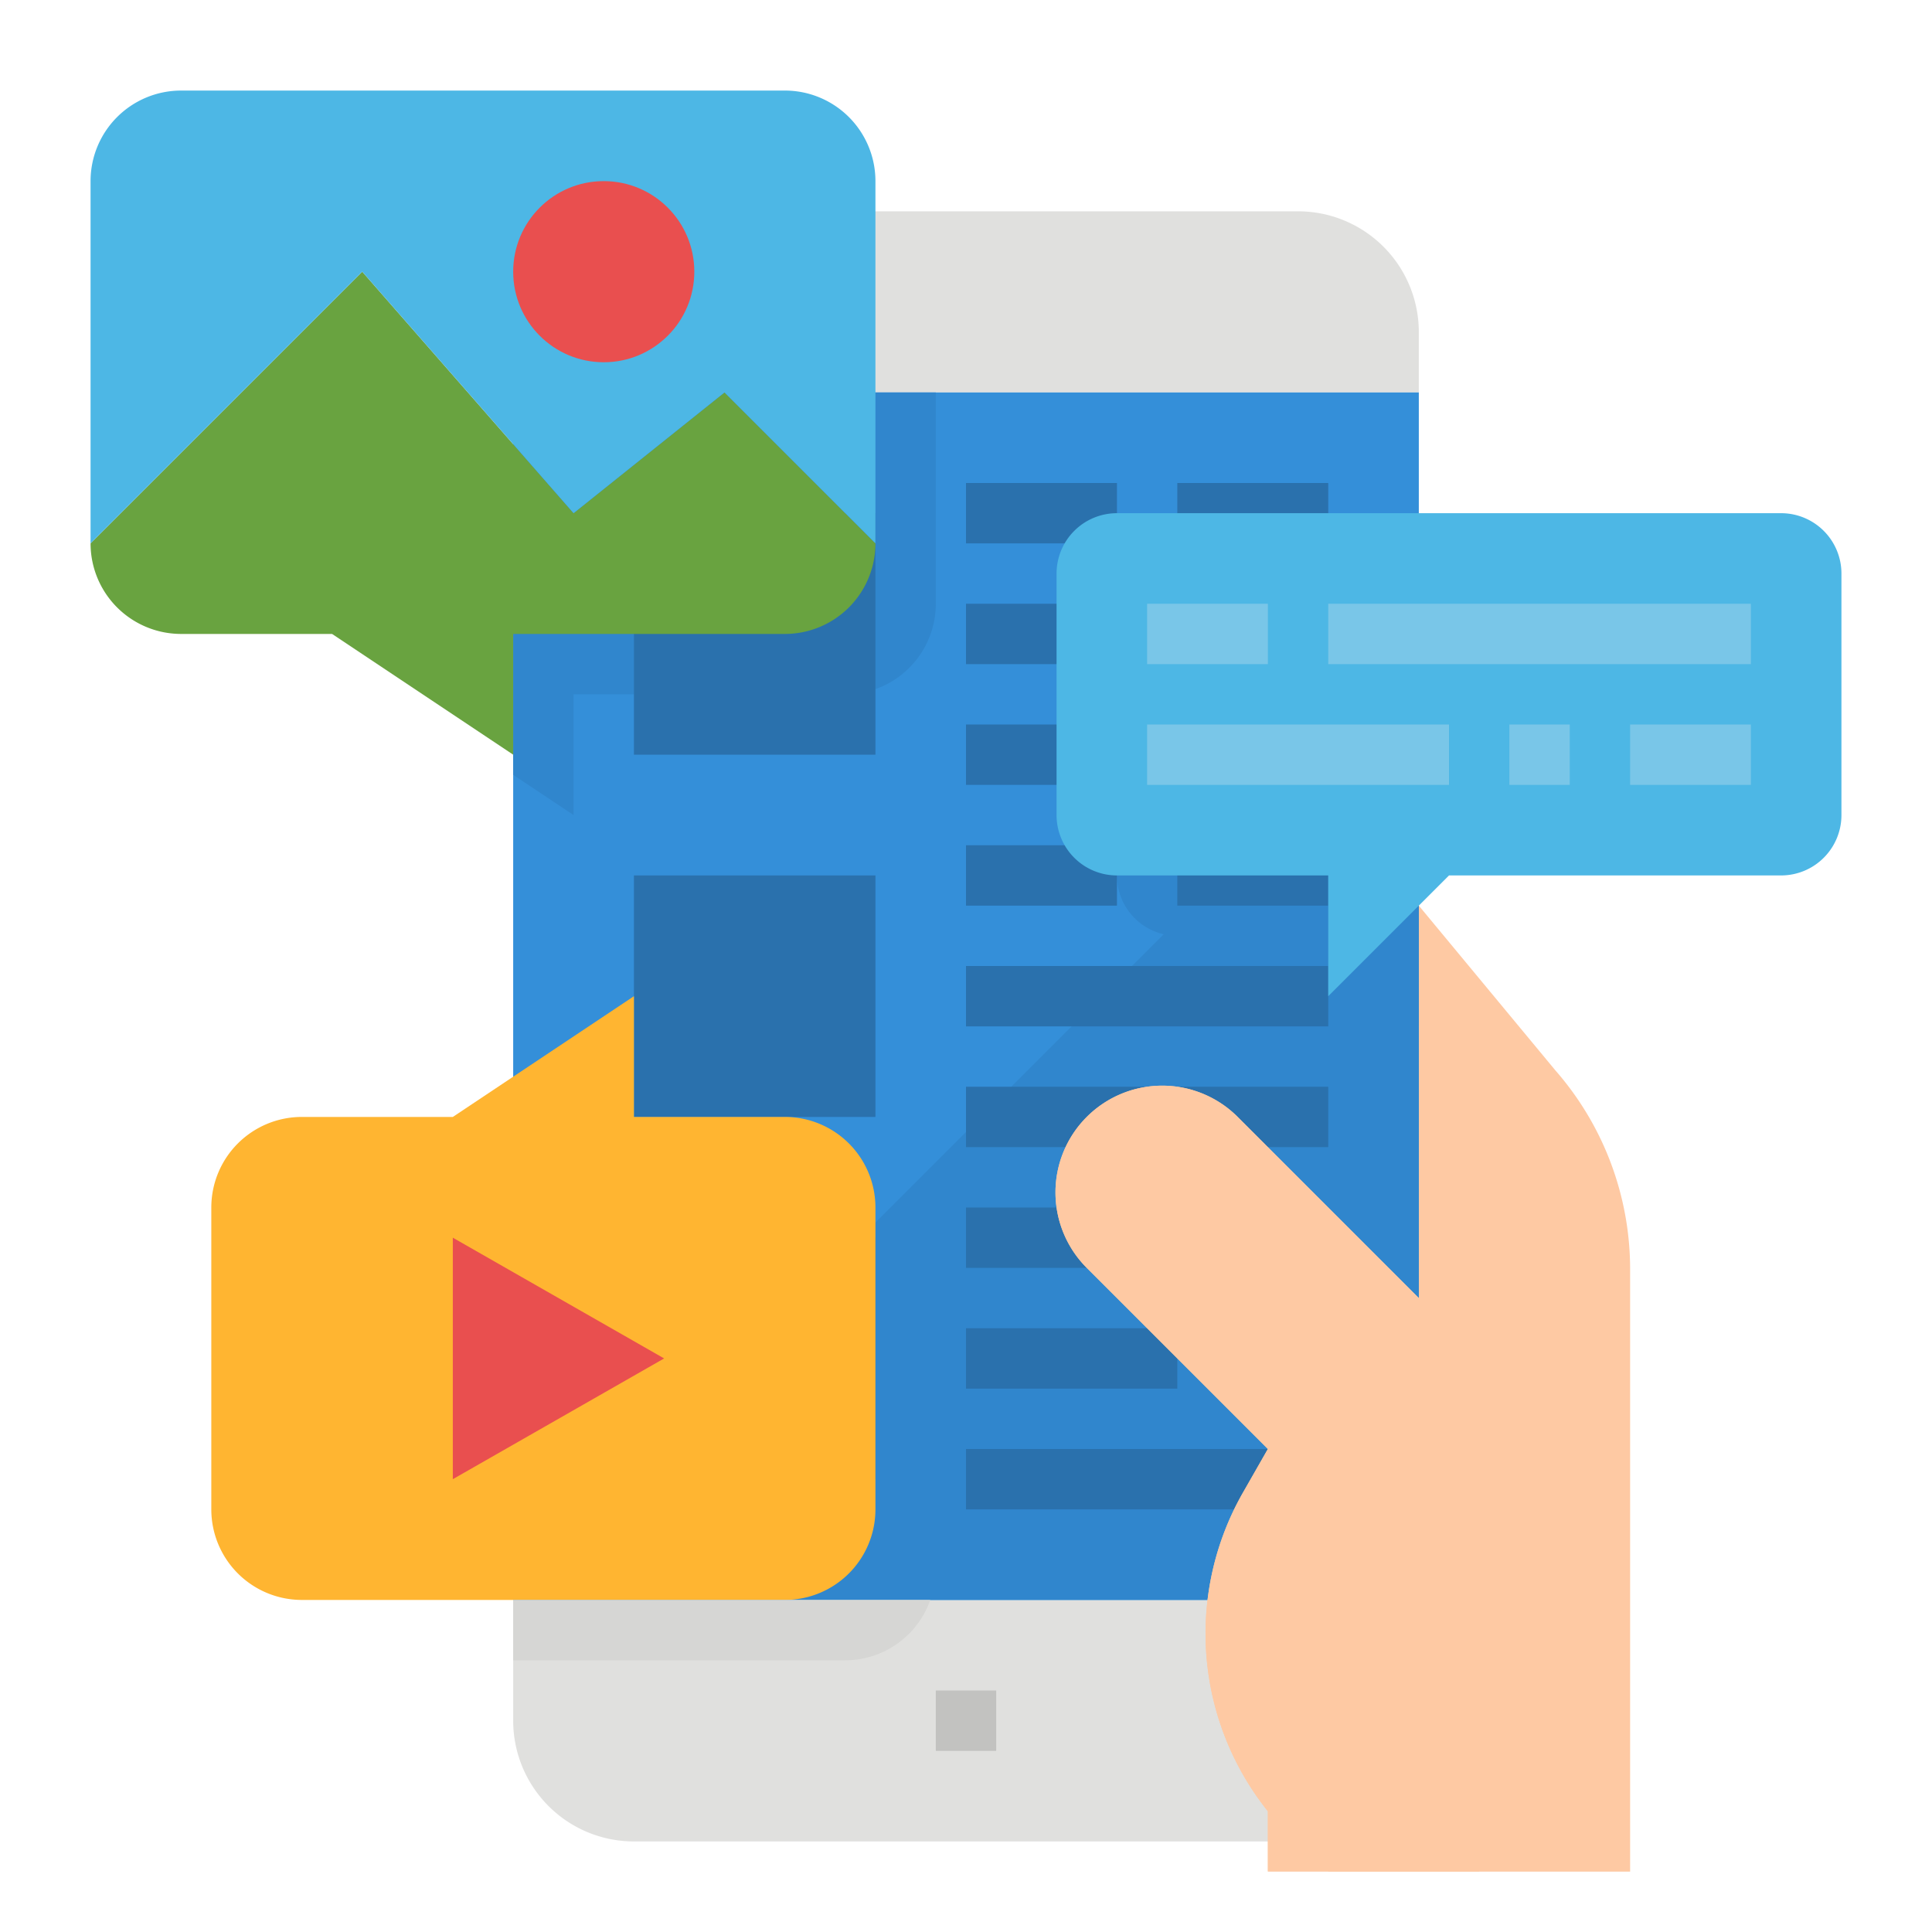 <svg xmlns="http://www.w3.org/2000/svg" viewBox="0 0 64 64"><title>content-marketing-SEO-writing</title><g id="flat"><path d="M47,30l4.526,5.46A10,10,0,0,1,54,42.045V62H44V30Z" style="fill:#fec9a3"/><path d="M17,57a4,4,0,0,0,4,4H43a4,4,0,0,0,4-4V53H17Z" style="fill:#e0e0de"/><path d="M43,7H21a4,4,0,0,0-4,4v2H47V11A4,4,0,0,0,43,7Z" style="fill:#e0e0de"/><rect x="17" y="13" width="30" height="40" style="fill:#348fd9"/><path d="M19,23h9a3,3,0,0,0,3-3V13H17V25.667L19,27Z" style="fill:#3086cd"/><polygon points="17 52.5 17 53 47 53 47 22.5 17 52.5" style="fill:#3086cd"/><path d="M39,19a2,2,0,0,0-2,2v8a2,2,0,0,0,2,2h7v4l1-1V19Z" style="fill:#3086cd"/><rect x="31" y="56" width="2" height="2" style="fill:#c2c2c0"/><rect x="21" y="41" width="8" height="8" style="fill:#2a71ad"/><rect x="32" y="40" width="12" height="2" style="fill:#2a71ad"/><rect x="32" y="44" width="7" height="2" style="fill:#2a71ad"/><rect x="32" y="48" width="12" height="2" style="fill:#2a71ad"/><rect x="21" y="29" width="8" height="8" style="fill:#2a71ad"/><rect x="32" y="28" width="5" height="2" style="fill:#2a71ad"/><rect x="32" y="32" width="12" height="2" style="fill:#2a71ad"/><rect x="32" y="36" width="12" height="2" style="fill:#2a71ad"/><rect x="39" y="28" width="5" height="2" style="fill:#2a71ad"/><rect x="21" y="17" width="8" height="8" style="fill:#2a71ad"/><rect x="32" y="16" width="5" height="2" style="fill:#2a71ad"/><rect x="41" y="20" width="3" height="2" style="fill:#2a71ad"/><rect x="32" y="24" width="12" height="2" style="fill:#2a71ad"/><rect x="39" y="16" width="5" height="2" style="fill:#2a71ad"/><rect x="32" y="20" width="7" height="2" style="fill:#2a71ad"/><path d="M19,17,12,9,3,18a3,3,0,0,0,3,3h5l6,4V21h9a3,3,0,0,0,3-3l-5-5Z" style="fill:#69a340"/><path d="M26,3H6A3,3,0,0,0,3,6V18l9-9,7,8,5-4,5,5V6A3,3,0,0,0,26,3Z" style="fill:#4db7e5"/><circle cx="20" cy="9" r="3" style="fill:#e94f4f"/><path d="M59,17H37a2,2,0,0,0-2,2v8a2,2,0,0,0,2,2h7v4l4-4H59a2,2,0,0,0,2-2V19A2,2,0,0,0,59,17Z" style="fill:#4db7e5"/><rect x="38" y="20" width="4" height="2" style="fill:#79c6e8"/><rect x="44" y="20" width="14" height="2" style="fill:#79c6e8"/><rect x="38" y="24" width="10" height="2" style="fill:#79c6e8"/><rect x="50" y="24" width="2" height="2" style="fill:#79c6e8"/><rect x="54" y="24" width="4" height="2" style="fill:#79c6e8"/><path d="M26,37H21V33l-6,4H10a3,3,0,0,0-3,3V50a3,3,0,0,0,3,3H26a3,3,0,0,0,3-3V40A3,3,0,0,0,26,37Z" style="fill:#ffb531"/><polygon points="15 41 15 49 22 45 15 41" style="fill:#e94f4f"/><path d="M42,62V60h0a9.42,9.42,0,0,1-.823-10.559L42,48l-6-6a3.535,3.535,0,0,1,0-5h0a3.535,3.535,0,0,1,5,0l8,8V62Z" style="fill:#fec9a3"/><path d="M49,45l-8-8a3.535,3.535,0,0,0-5,0h0a3.535,3.535,0,0,0,0,5l6,6-.823,1.441A9.42,9.42,0,0,0,42,60h0v2" style="fill:#fec9a3"/><path d="M30.816,53H17v2H28A2.99,2.99,0,0,0,30.816,53Z" style="fill:#d6d6d4"/></g></svg>